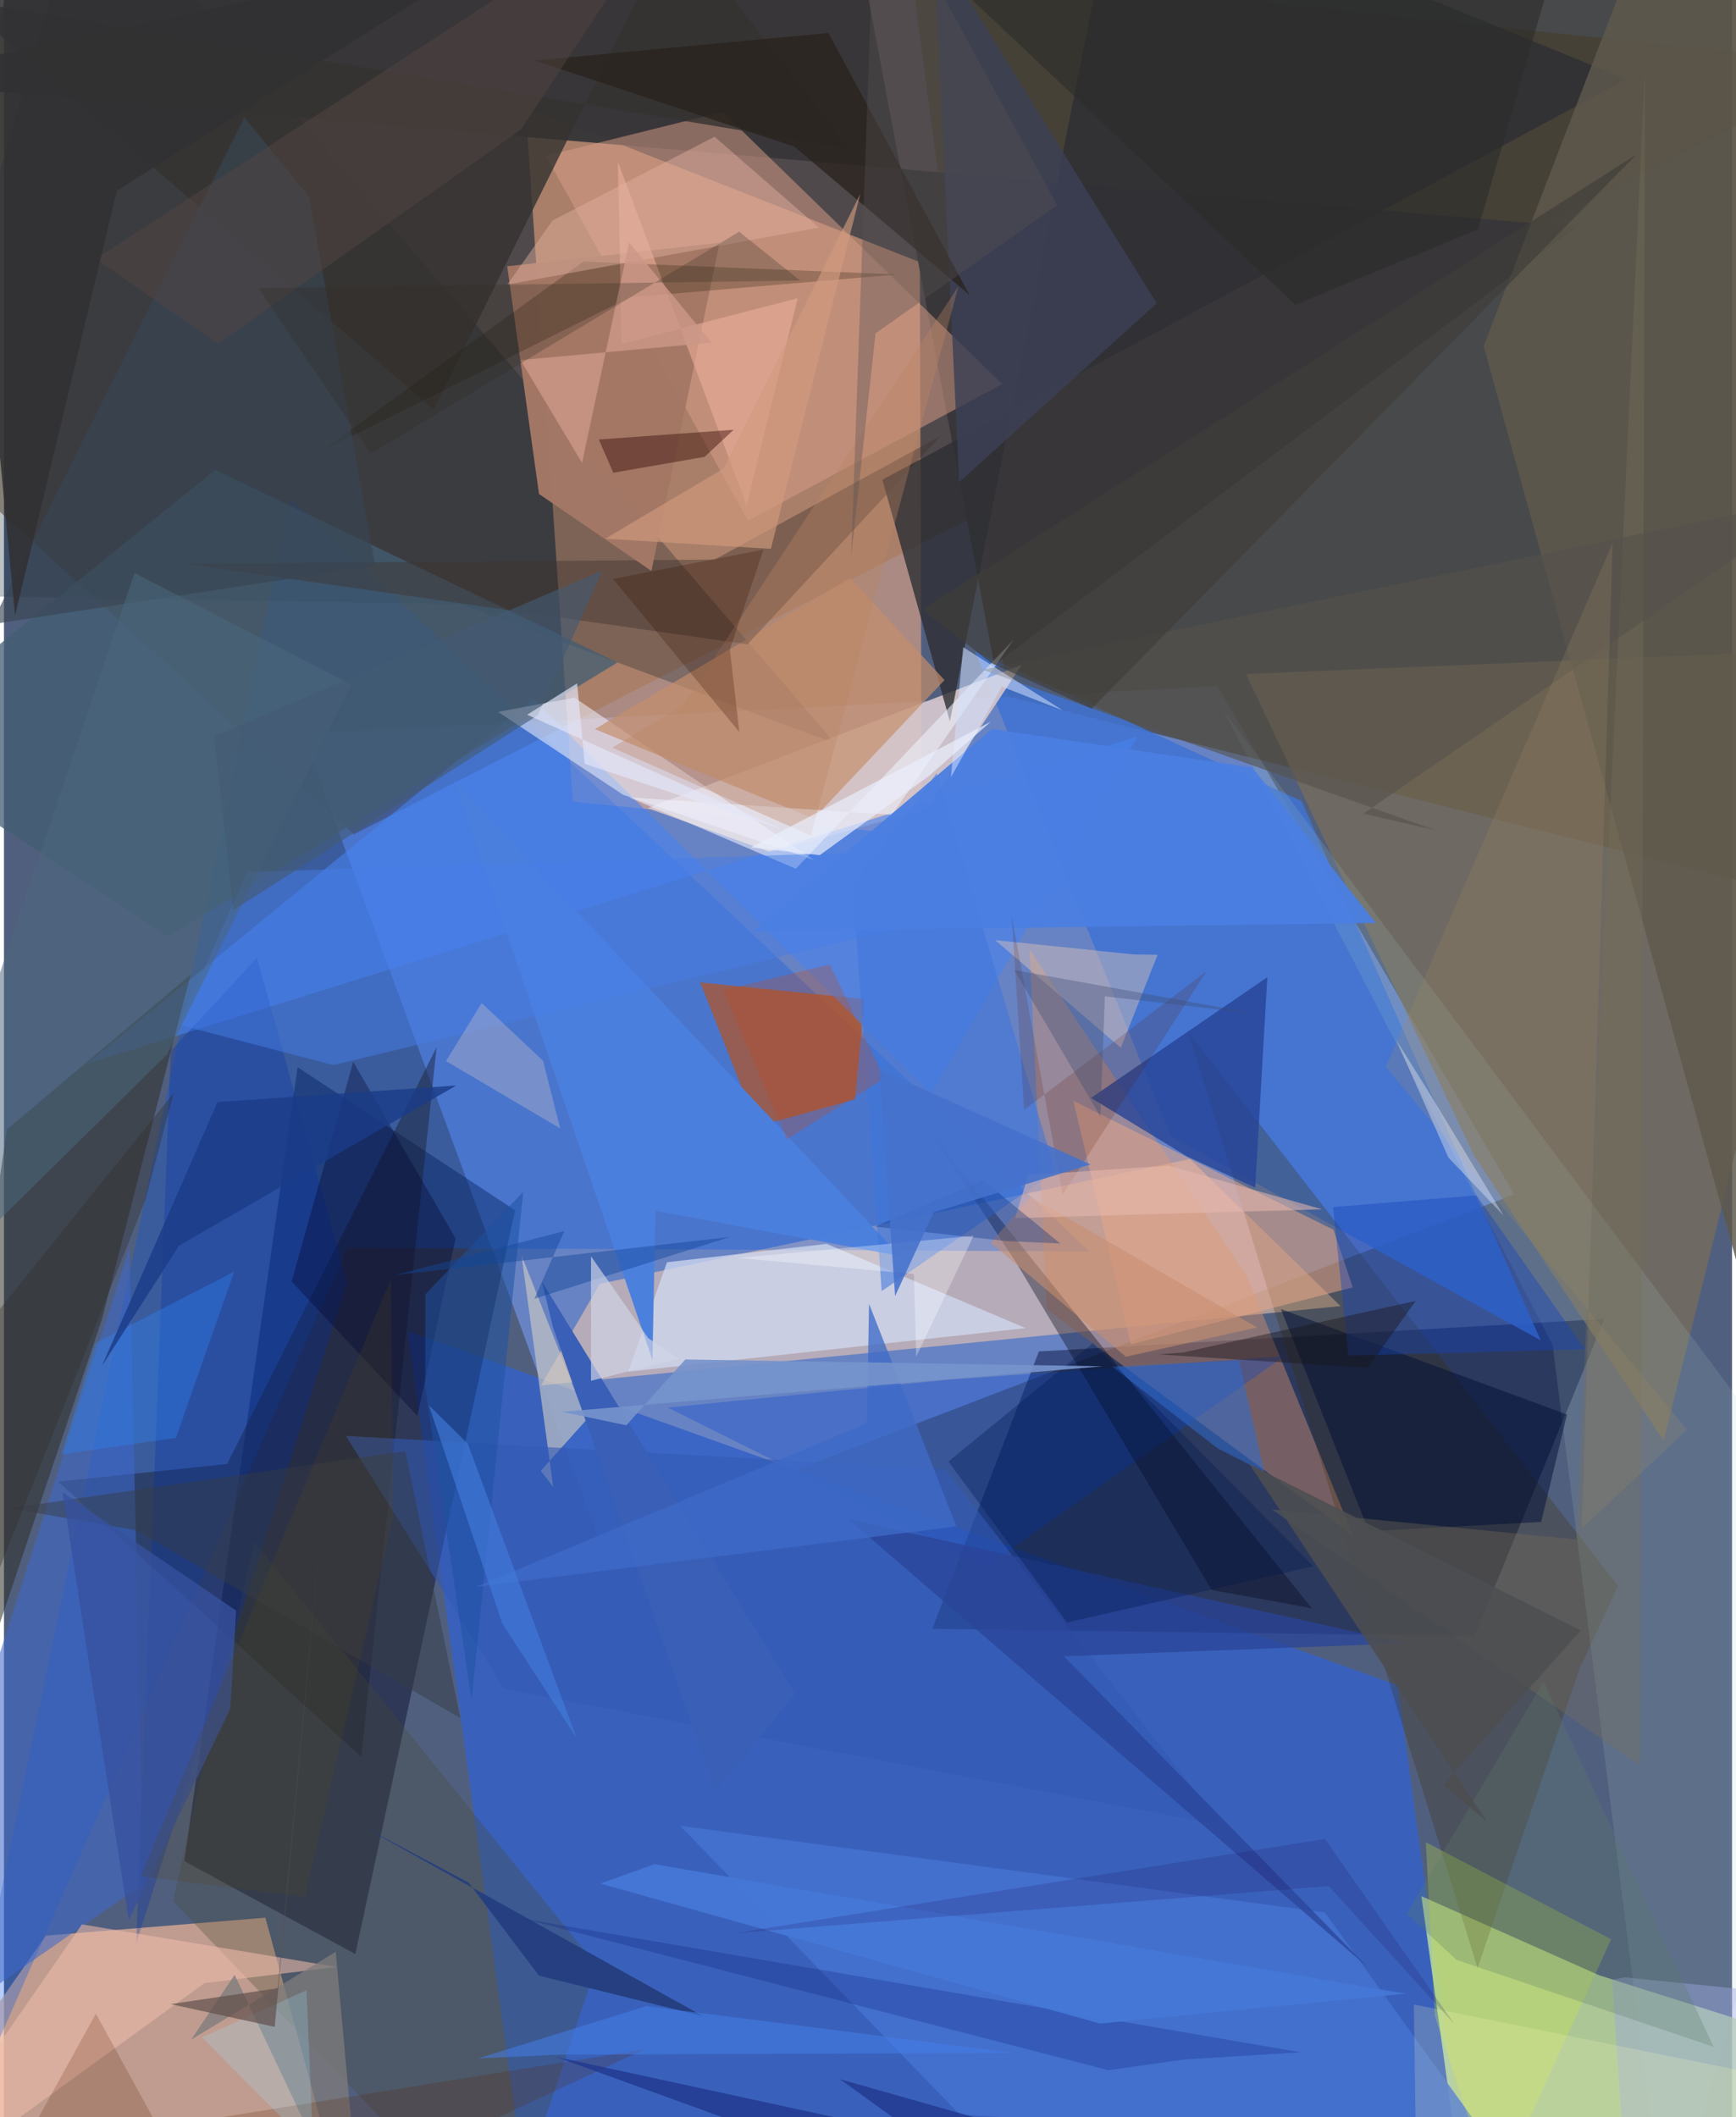 <svg xmlns="http://www.w3.org/2000/svg" width="228" height="278" viewBox="0 0 836 1024"><path fill="#515f7f" d="M0 0h836v1024H0z"/><path fill="#779aec" fill-opacity=".627" d="M144.48 354.754L288.776 747.12l441.84-169.443L587.03 331.843z"/><path fill="#4f2b00" fill-opacity=".412" d="M11.172-62l884.563 93.338L169.288 403.55-38.884 213.897z"/><path fill="#ffb385" fill-opacity=".51" d="M252.346 51.706l190.718 75.086.958 277.456-168.818-16.466z"/><path fill="#413c2d" fill-opacity=".635" d="M432.539-62l53.042 398.87 378.647 95.225L836.38-62z"/><path fill="#3662c5" fill-opacity=".863" d="M706.484 1049.973l-457.017-11.5-54.135-394.753 478.946 171.403z"/><path fill="#cbe89d" fill-opacity=".749" d="M685.727 917.117l86.082 38.291L898 995.33 709.203 1086z"/><path fill="#e7b295" fill-opacity=".729" d="M169.674 1086l-43.201-158.483-106.205 8.682-63.243 90.459z"/><path fill="#faceae" fill-opacity=".533" d="M288.262 620.94l285.483-60.365 72.85 71.137-386.811 38.375z"/><path fill="#000722" fill-opacity=".424" d="M87.255 900.165l54.8-383.998 105.206 69.198-77.287 359.74z"/><path fill="#000e39" fill-opacity=".463" d="M711.4 791.325l62.937-153.416-273.658 15.743-51.637 134.181z"/><path fill="#0356e8" fill-opacity=".286" d="M525.079 605.297l-358.96-1.807-194.764 442.734 167.24-805.242z"/><path fill="#7b6f55" fill-opacity=".682" d="M711.442 559.426L600.853 325.979 898 313.595l-95.073 383.283z"/><path fill="#a85734" fill-opacity=".796" d="M411.752 531.683l-47.356 13.136-27.587-69.667 79.462 8.11z"/><path fill="#001822" fill-opacity=".267" d="M40.48-62L-62 287.569l283.13 4.696 180.82 67.197z"/><path fill="#4073d1" fill-opacity=".863" d="M743.44 648.282l-178.893-98.74-94.72-234.446 157.872 72.316z"/><path fill="#d08f6b" fill-opacity=".451" d="M496.127 459.07l8.373 174.212 148.165 109.523-50.852-124.501z"/><path fill="#d7c8ca" fill-opacity=".886" d="M370.805 412.112l75.502-20.756 46.045-69.786-180.933 69.323z"/><path fill="#383639" fill-opacity=".965" d="M-62 39.299l822.657 70.443-281.572 211.885L406.598-62z"/><path fill="#d79c88" fill-opacity=".518" d="M262.199 75.358l97.743 176.508 122.989-66.124L347.666 54.103z"/><path fill="#4782ee" fill-opacity=".6" d="M40.223 514.471l215.745-176.524 192.718 190.935 99.73-172.714z"/><path fill="#2e3027" fill-opacity=".545" d="M1.514 546.165L-62 964.01 47.47 637.89l42.804-166.497z"/><path fill="#2e3034" fill-opacity=".808" d="M457.61 348.929l-32.653-116.893L784.822 38.348 539.267-62z"/><path fill="#3f2b00" fill-opacity=".263" d="M572.793 498.963l140.093 452.87 49.326-144.653 18.61-40.074z"/><path fill="#415d73" fill-opacity=".753" d="M296.825 320.409L79.39 452.984-62 360.064l164.21-132.766z"/><path fill="#d0d9f0" fill-opacity=".749" d="M301.967 663.431l18.803-52.923 77.21-8.896 96.3 40.752z"/><path fill="#1a1d30" fill-opacity=".451" d="M107.936 708.078l-81.628 8.562 146.572 133.1 36.432-343.291z"/><path fill="#5e584c" fill-opacity=".839" d="M898 30.217l-49.975 615.666-132.2-478.48 86.803-225.502z"/><path fill="#f0f2fe" fill-opacity=".541" d="M239.034 344.313l60.534 40.111 92.247 31.519-115.808-78.513z"/><path fill="#c58e6b" fill-opacity=".682" d="M391.713 395.924l63.295-67-45.656-49.377-123.512 73.108z"/><path fill="#264497" fill-opacity=".804" d="M605.324 574.399l-32.665-14.886-46.773-28.508 85.287-58.34z"/><path fill="#454834" fill-opacity=".298" d="M241.309 1086l45.356-135.36-165.623-205.09-39.28 174.004z"/><path fill="#4471cf" fill-opacity=".914" d="M462.439 1022.787l257.745 15.188-81.135-112.966-311.927-41.95z"/><path fill="#0042d3" fill-opacity=".302" d="M475.221 757.671l-154.085-76.883L458.233 667.2l161.22-11.238z"/><path fill="#3e68c9" fill-opacity=".561" d="M-62 1000.907l129.455-89.745-6.735-307.773-66.649 208.454z"/><path fill="#3f342e" fill-opacity=".42" d="M453.216 210.827l-109.392 59.82-256.187 2.076 272.086 38.93z"/><path fill="#a47765" fill-opacity=".98" d="M346.207 117.424L313.216 276.14l-54.378-37.232-15.375-110.124z"/><path fill="#e6a789" fill-opacity=".529" d="M652.517 622.668l-107.359 27.564-27.764-117.73 125.804 62.287z"/><path fill="#040818" fill-opacity=".365" d="M489.267 609.994l-42.014-63.506 185.469 231.385-48.471-8.889z"/><path fill="#cac9c5" fill-opacity=".647" d="M265.73 719.24l-15.412-112.326 31.434 79.833-22.04 24.62z"/><path fill="#a7cdc8" fill-opacity=".153" d="M749.234 650.651L804.217 1086 898 755.614 590.113 343.76z"/><path fill="#353230" fill-opacity=".804" d="M207.872 198.097L-21.548-.07l430.225 71.827-84.068-108.945z"/><path fill="#3c4155" fill-opacity=".812" d="M523.116 91.16l34.566 55.528-95.609 86.568L449.73-27.988z"/><path fill="#cdf234" fill-opacity=".263" d="M692.23 975.046l-4.362-84.025 89.637 46.928-56.556 124.153z"/><path fill="#335ab4" fill-opacity=".584" d="M241.993 816.885L165.426 694.52l289.993 16.109 133.808 172.216z"/><path fill="#002fab" fill-opacity=".271" d="M165.942 620.415L63.94 940.04l16.756-431.761 41.739-45.128z"/><path fill="#001036" fill-opacity=".502" d="M743.667 736.116l12.495-51.971-138.427-50.985 42.521 107.412z"/><path fill="#4c80dd" fill-opacity=".996" d="M313.725 657.686l1.442-72.089 118.303 21.901-215.586-229.984z"/><path fill="#e0c7b8" fill-opacity=".435" d="M546.453 461.623l11.635.17-17.78 44.985-60.797-52.073z"/><path fill="#3f75dc" fill-opacity=".565" d="M410.632 428.356l40.562-54.314 57.408 192.563-83.99 57.876z"/><path fill="#eff1fd" fill-opacity=".565" d="M383.08 420.19l-80.568-34.503 127.081 8.41 58.877-84.775z"/><path fill="#ecaf9b" fill-opacity=".588" d="M383.997 144.23L359.29 244.387l-62.282-166.12 1.8 88.06z"/><path fill="#eebcab" fill-opacity=".561" d="M160.896 951.36L37.723 930.758-62 1074.645 97.04 959.16z"/><path fill="#1544ba" fill-opacity=".404" d="M712.394 578.163l-69.42 5.643 7.452 71.85 114.4-3.054z"/><path fill="#1c1500" fill-opacity=".243" d="M432.148 132.748L280.3 126.509l-127.21 92.013 149.596-74.687z"/><path fill="#395fb7" d="M382.754 819.127L260.217 619.845l5.33 21.877 78.647 224.967z"/><path fill="#477fe6" fill-opacity=".486" d="M84.759 495.665l74.664 19.488 449.132-108.985-490.908 15.58z"/><path fill="#306cca" fill-opacity=".553" d="M587.007 700.425l-50.831-39.394 61.27-3.077 12.3 54.08z"/><path fill="#29231d" fill-opacity=".765" d="M256.737 29.274L398.853 15.94l68.213 126.691L382.49 71z"/><path fill="#320803" fill-opacity=".427" d="M338.964 220.96l-44.166 7.685-7.044-16.07 65.243-4.715z"/><path fill="#00042b" fill-opacity=".333" d="M139.168 619.822l60.84 65.09 18.482-85.918-49.522-85.453z"/><path fill="#777058" fill-opacity=".353" d="M760.63 744.591l33.215-710.908-2.292 820.375-178.115-123.98z"/><path fill="#4b7ee1" fill-opacity=".949" d="M603.891 371.214l-125.97-18.597-115.425 97.818 301.222-3.992z"/><path fill="#7d7b7b" fill-opacity=".765" d="M173.488 1086l-12.995-141.955-69.95 42.478 21.055-31.386z"/><path fill="#2a4598" fill-opacity=".749" d="M408.66 734.87l269.805 59.933-165.689 6.278 146.551 149.964z"/><path fill="#e1b09f" fill-opacity=".455" d="M394.27 110.075l-150.716 27.524 21.82-30.911 78.39-40.552z"/><path fill="#cd9787" fill-opacity=".816" d="M342.41 165.734l-39.993-48.418-22.749 106.576-29.812-49.761z"/><path fill="#394553" fill-opacity=".643" d="M147.661 95.302l31.853 178.28-185.7 28.394L116.303 56.688z"/><path fill="#55524c" fill-opacity=".612" d="M657.58 393.537l34.777 7.942-218.74-77.513 407.835-84.315z"/><path fill="#253f80" fill-opacity=".98" d="M258.832 955.544l-33.921-44.872-54-28.741 167.344 93.262z"/><path fill="#582500" fill-opacity=".204" d="M309.894 991.18L105.987 1086 44.475 973.938l-36.243 65.665z"/><path fill="#12227e" fill-opacity=".275" d="M251.321 928.043l375.801 64.56-56.05 3.474-36.778 5.184z"/><path fill="#011a4e" fill-opacity=".333" d="M514.291 784.728l-57.407-77.826 69.937-57.243L633.584 757.54z"/><path fill="#1e51a2" fill-opacity=".529" d="M203.808 671.077l.124-45.12 47.31-49.558-25.025 246z"/><path fill="#b5b5cd" fill-opacity=".427" d="M213.876 513.197l17.222-28.063 29.693 27.94 8.3 32.701z"/><path fill="#c78d70" fill-opacity=".573" d="M496.581 578.815l-19.15 22.289 65.315 55.106 63.515-14.146z"/><path fill="#20388d" fill-opacity=".78" d="M404.353 1005.603l109.037 78.623-246.231-89.373L687.804 1086z"/><path fill="#9ca9de" fill-opacity=".427" d="M786.57 1086l-8.6-128.453 6.144-1.176L898 967.824z"/><path fill="#2f82f0" fill-opacity=".388" d="M111.35 615.097l-28.192 80.337-55.321 8.022 16.538-53.845z"/><path fill="#c34c1b" fill-opacity=".275" d="M378.75 551.018l47.106-29.51-26.317-55.03-51.597 12.451z"/><path fill="#363c44" fill-opacity=".471" d="M2.667 729.502l61.204 10.61 156.92 90.894-26.603-129.154z"/><path fill="#561700" fill-opacity=".165" d="M487.522 443.01l5.997 93.823 88.17-66.989-69.52 108.062z"/><path fill="#3e6bc7" fill-opacity=".761" d="M460.77 738.269l-232.242 29.226 188.98-79.15.988-57.755z"/><path fill="#d3e2ff" fill-opacity=".537" d="M512.223 343.594l-29.456-11.505-24.635 43.797 5.91-62.847z"/><path fill="#36519e" fill-opacity=".776" d="M112.341 779.015l-2.83 47.38L60.35 928.754l-31.965-206.94z"/><path fill="#a28c65" fill-opacity=".22" d="M763.33 739.246l50.965-47.769-145.792-175.485 109.744-253.359z"/><path fill="#4b687f" fill-opacity=".525" d="M-62 648.932L78.926 509.985l89.094-178.92-104.862-53.913z"/><path fill="#3f3d39" fill-opacity=".655" d="M477.547 320.67l48.684 22.107L789.715 74.748 444.362 294.762z"/><path fill="#5d7a65" fill-opacity=".278" d="M702.676 947.891l124.418 42.122-82.296-176.675-66.147 112.328z"/><path fill="#d19a7f" fill-opacity=".635" d="M414.256 93.816l-66.152 132.82-57.248 33.918 80.148 4.906z"/><path fill="#4480e8" fill-opacity=".529" d="M310.796 970.293l-81.574 25.33 39.88-1.876 219.413-.815z"/><path fill="#ba8466" fill-opacity=".349" d="M328.382 341.35l133.355-202.832-71.375 265.635-96.045-42.54z"/><path fill="#1a3b87" fill-opacity=".812" d="M47.416 660.622l37.296-58.14 134.118-77.465-115.513 8.041z"/><path fill="#524541" fill-opacity=".478" d="M250.156 62.583L332.132-62 44.442 125.224l59.108 41.062z"/><path fill="#575255" fill-opacity=".361" d="M509.49 99.253L421.665-62l-11.818 331.104 11.797-107.887z"/><path fill="#e7baaf" fill-opacity=".545" d="M489.212 589.145l6.266-20.815 67.957-4.565 74.203 21.134z"/><path fill="#381300" fill-opacity=".255" d="M367.415 265.828l-16.24 48.333 4.583 39.91-61.117-74.062z"/><path fill="#18171a" fill-opacity=".424" d="M570.486 654.16l-12.18.919 101.455 6.52 23.26-32.418z"/><path fill="#e6e6ee" fill-opacity=".42" d="M698.811 559.908l-25.27-56.955 15.728 25.265 36.183 59.694z"/><path fill="#002b7d" fill-opacity=".329" d="M473.731 570.858l37.261 30.58-25.79-1.15-63.92-7.038z"/><path fill="#ffffb9" fill-opacity=".184" d="M683.226 1048.52l-53.63 33.707L898 1013.171l-215.935-43.669z"/><path fill="#feffff" fill-opacity=".302" d="M440.192 616.21l-84.862-7.773 113.726-10.706-27.736 58.477z"/><path fill="#313133" fill-opacity=".871" d="M54.62 92.29L5.372 297.693-28.497-57.864 271.17-44.643z"/><path fill="#9de2ff" fill-opacity=".227" d="M151.647 1086l41.7-2.403-97.578-98.22 50.59-22.777z"/><path fill="#2b2c2a" fill-opacity=".604" d="M624.728 147.383l88.359-36.373 42.757-147.967-303.996 21.321z"/><path fill="#57461b" fill-opacity=".204" d="M145.62 917.328l42.596-183.246-1.084-115.197-120.894 288.68z"/><path fill="#e9edfc" fill-opacity=".702" d="M447.115 375.585l-52.45 38.025-33.418-3.737 116.192-60.81z"/><path fill="#4c4e51" fill-opacity=".871" d="M717.631 881.34L602.476 708.127l160.325 80.464-66.441 74.663z"/><path fill="#437bdb" fill-opacity=".624" d="M276.923 840.413l-35.841-55.173-35.534-105.561 18.825 18.597z"/><path fill="#2f2e2a" fill-opacity=".361" d="M82.116 528.646L-62 707.66l34.268 115.562 96.239-243.03z"/><path fill="#3e4c70" fill-opacity=".349" d="M488.792 469.167l41.616 70.82 2.178-58.106 74.38 8.662z"/><path fill="#435b72" fill-opacity=".612" d="M258.296 345.907l-147.37 94.341-9.172-84.01 187.734-80.31z"/><path fill="#4572cc" fill-opacity=".882" d="M431.111 626.889l-7.6-109.641 102.151 45.956-75.934 23.164z"/><path fill="#e3e6f8" fill-opacity=".675" d="M253.104 345.697l24.178-15.173 3.69 38.921 95.908 31.827z"/><path fill="#61504b" fill-opacity=".694" d="M154.855 722.634l-23.867 257.705-50.308-11.018 51.73-7.696z"/><path fill="#4678d7" fill-opacity=".937" d="M530.237 978.752l147.702-14.47-363.265-62.624-26.099 9.355z"/><path fill="#13479a" fill-opacity=".459" d="M351.27 598.264l-94.663 29.92 14.498-32.763-81.876 21.295z"/><path fill="#7693cb" fill-opacity=".91" d="M269.93 682.838l31.161 6.535 28.553-31.851 201.757 3.31z"/><path fill="#221062" fill-opacity=".188" d="M353.842 934.99l287.017-22.748 60.856 66.771-62.642-89.588z"/><path fill="#d0d5e6" fill-opacity=".667" d="M283.978 667.828l.03-60.181 27.714 39.618 14.844 9.82z"/><path fill="#302c23" fill-opacity=".263" d="M177.459 219.51l-54.308-80.17 262.029-3.651-29.512-23.614z"/></svg>